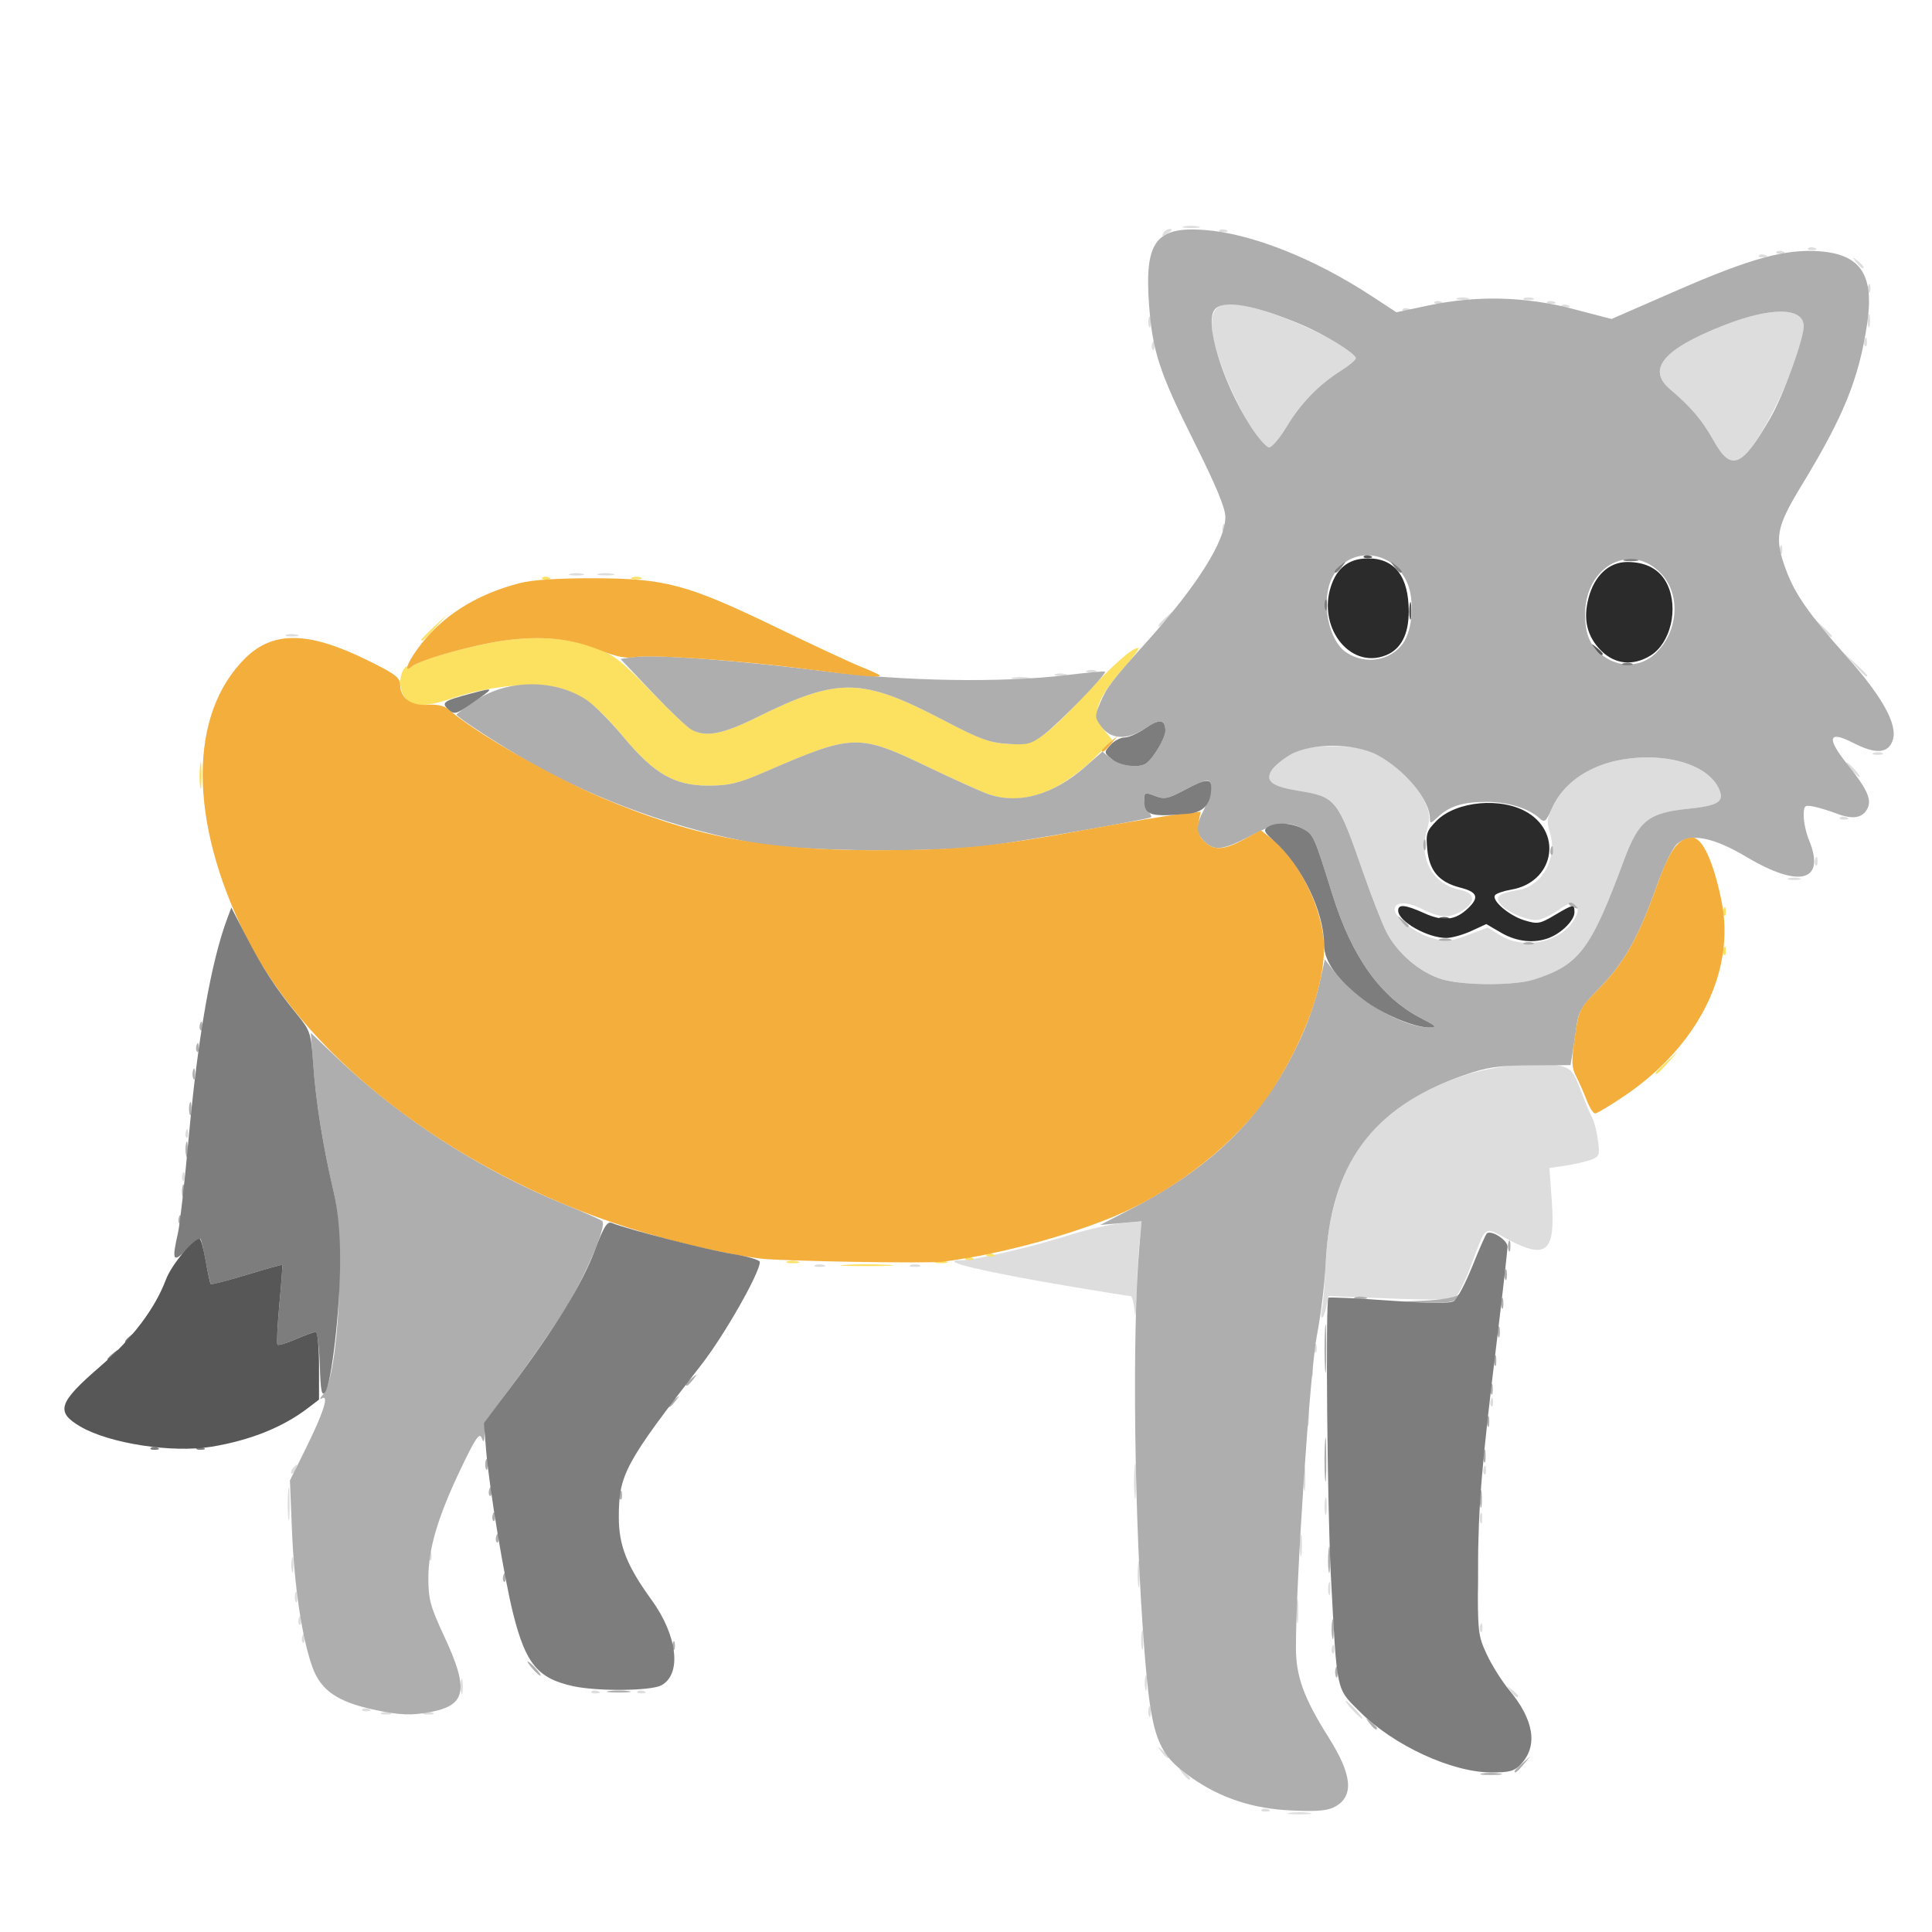 <?xml version="1.0" encoding="UTF-8" standalone="no"?>
<!-- Created with Inkscape (http://www.inkscape.org/) -->

<svg
   width="120"
   height="120"
   viewBox="0 0 120 120"
   version="1.1"
   id="svg1"
   xml:space="preserve"
   xmlns="http://www.w3.org/2000/svg"
   xmlns:svg="http://www.w3.org/2000/svg"><defs
     id="defs1" /><g
     id="layer1"><path
       style="fill:#dddddd"
       d="m 81.311,112.599 c -0.331,-0.051 -0.873,-0.051 -1.205,0 -0.331,0.051 -0.06,0.093 0.602,0.093 0.663,0 0.934,-0.042 0.602,-0.093 z m -2.533,-0.215 c -0.158,-0.064 -0.347,-0.056 -0.42,0.018 -0.073,0.074 0.057,0.126 0.287,0.117 0.255,-0.011 0.307,-0.063 0.132,-0.134 z m -4.86,-1.934 c 0,-0.046 -0.172,-0.221 -0.383,-0.389 -0.347,-0.277 -0.355,-0.269 -0.083,0.084 0.286,0.371 0.466,0.488 0.466,0.305 z m -1.314,-1.335 c 0,-0.046 -0.172,-0.221 -0.383,-0.389 -0.347,-0.277 -0.355,-0.269 -0.083,0.084 0.286,0.371 0.466,0.488 0.466,0.305 z m 11.609,-2.919 c -0.283,-0.306 -0.564,-0.556 -0.624,-0.556 -0.06,0 0.122,0.25 0.405,0.556 0.283,0.306 0.564,0.556 0.624,0.556 0.06,0 -0.122,-0.25 -0.405,-0.556 z m -12.739,0.111 c 0,-0.306 -0.05,-0.431 -0.11,-0.278 -0.061,0.153 -0.061,0.403 0,0.556 0.061,0.153 0.11,0.028 0.11,-0.278 z m -44.595,0.075 c -0.151,-0.062 -0.397,-0.062 -0.548,0 -0.151,0.062 -0.027,0.112 0.274,0.112 0.301,0 0.424,-0.051 0.274,-0.112 z m -2.628,0 c -0.151,-0.062 -0.397,-0.062 -0.548,0 -0.151,0.062 -0.027,0.112 0.274,0.112 0.301,0 0.424,-0.051 0.274,-0.112 z m -1.328,-0.227 c -0.158,-0.064 -0.347,-0.056 -0.42,0.018 -0.073,0.074 0.057,0.126 0.287,0.117 0.255,-0.011 0.307,-0.063 0.132,-0.134 z m 71.367,-0.822 c 0,-0.046 -0.172,-0.221 -0.383,-0.389 -0.347,-0.277 -0.355,-0.269 -0.083,0.084 0.286,0.371 0.466,0.488 0.466,0.305 z m -65.544,-0.583 c 0,-0.428 -0.045,-0.603 -0.1,-0.389 -0.055,0.214 -0.055,0.564 0,0.779 0.055,0.214 0.1,0.039 0.1,-0.389 z m 42.494,-0.222 c 0,-0.428 -0.045,-0.603 -0.1,-0.389 -0.055,0.214 -0.055,0.564 0,0.779 0.055,0.214 0.1,0.039 0.1,-0.389 z m -31.231,0.515 c -0.158,-0.064 -0.347,-0.056 -0.42,0.018 -0.073,0.074 0.057,0.126 0.287,0.117 0.255,-0.011 0.307,-0.063 0.132,-0.134 z m -2.848,0 c -0.158,-0.064 -0.347,-0.056 -0.42,0.018 -0.073,0.074 0.057,0.126 0.287,0.117 0.255,-0.011 0.307,-0.063 0.132,-0.134 z m 45.721,-2.647 c -0.011,-0.259 -0.062,-0.312 -0.132,-0.134 -0.063,0.161 -0.055,0.352 0.017,0.426 0.073,0.074 0.125,-0.058 0.115,-0.292 z M 71.011,101.859 c 0,-0.551 -0.043,-0.776 -0.095,-0.5 -0.052,0.275 -0.052,0.726 0,1.001 0.052,0.275 0.095,0.05 0.095,-0.5 z m -52.09,-0.13 c -0.011,-0.259 -0.062,-0.312 -0.132,-0.134 -0.063,0.161 -0.056,0.352 0.017,0.426 0.073,0.074 0.125,-0.058 0.115,-0.292 z m 73.16,-0.667 c -0.011,-0.259 -0.062,-0.312 -0.132,-0.134 -0.063,0.161 -0.055,0.352 0.017,0.426 0.073,0.074 0.125,-0.058 0.115,-0.292 z m -11.439,-0.982 c 0,-0.673 -0.041,-0.948 -0.091,-0.612 -0.05,0.336 -0.05,0.887 0,1.223 0.05,0.336 0.091,0.061 0.091,-0.612 z m -61.94,0.538 c -0.011,-0.259 -0.062,-0.312 -0.132,-0.134 -0.063,0.161 -0.056,0.352 0.017,0.426 0.073,0.074 0.125,-0.058 0.115,-0.292 z m -0.236,-1.427 c 0,-0.306 -0.05,-0.431 -0.11,-0.278 -0.061,0.153 -0.061,0.403 0,0.556 0.061,0.153 0.11,0.028 0.11,-0.278 z M 82.637,98.633 c -0.004,-0.367 -0.054,-0.49 -0.109,-0.274 -0.056,0.216 -0.052,0.517 0.008,0.667 0.06,0.151 0.105,-0.026 0.101,-0.393 z m -11.853,-0.89 c -0.001,-0.734 -0.042,-1.008 -0.091,-0.608 -0.049,0.4 -0.048,1 0.002,1.335 0.05,0.334 0.09,0.007 0.089,-0.727 z M 18.231,97.187 c 0,-0.428 -0.045,-0.603 -0.1,-0.389 -0.055,0.214 -0.055,0.564 0,0.779 0.055,0.214 0.1,0.039 0.1,-0.389 z m 62.634,-1.223 c -0.002,-0.612 -0.044,-0.836 -0.095,-0.497 -0.05,0.338 -0.049,0.839 0.003,1.112 0.052,0.274 0.093,-0.003 0.092,-0.615 z m -54.058,0.649 c -0.011,-0.259 -0.062,-0.312 -0.132,-0.134 -0.063,0.161 -0.056,0.352 0.017,0.426 0.073,0.074 0.125,-0.057 0.115,-0.292 z m -8.818,-3.207 c 0,-0.918 -0.039,-1.293 -0.086,-0.834 -0.047,0.459 -0.047,1.209 0,1.668 0.047,0.459 0.086,0.083 0.086,-0.834 z m 74.075,0.89 c 0,-0.306 -0.05,-0.431 -0.11,-0.278 -0.061,0.153 -0.061,0.403 0,0.556 0.061,0.153 0.11,0.028 0.11,-0.278 z m -9.658,-0.779 c -0.002,-0.489 -0.047,-0.663 -0.1,-0.387 -0.052,0.277 -0.05,0.677 0.004,0.89 0.055,0.213 0.098,-0.014 0.095,-0.503 z M 70.557,91.96 c -7.96e-4,-0.979 -0.039,-1.351 -0.086,-0.828 -0.046,0.523 -0.046,1.324 0.001,1.779 0.047,0.456 0.085,0.027 0.084,-0.951 z m 10.523,-0.111 c 0,-0.673 -0.041,-0.948 -0.091,-0.612 -0.05,0.336 -0.05,0.887 0,1.223 0.05,0.336 0.091,0.061 0.091,-0.612 z m 11.219,-0.575 c -0.011,-0.259 -0.062,-0.312 -0.132,-0.134 -0.063,0.161 -0.055,0.352 0.017,0.426 0.073,0.074 0.125,-0.057 0.115,-0.292 z m -73.923,-0.027 c 0.119,-0.317 0.094,-0.343 -0.123,-0.125 -0.15,0.151 -0.217,0.33 -0.15,0.399 0.067,0.068 0.19,-0.055 0.272,-0.274 z m 62.923,-3.402 c 0,-0.673 -0.041,-0.948 -0.091,-0.612 -0.05,0.336 -0.05,0.887 0,1.223 0.05,0.336 0.091,0.061 0.091,-0.612 z m 11.439,-0.797 c -0.011,-0.259 -0.062,-0.312 -0.132,-0.134 -0.063,0.161 -0.055,0.352 0.017,0.426 0.073,0.074 0.125,-0.057 0.115,-0.292 z M 81.55,85.176 c 0,-0.306 -0.05,-0.431 -0.11,-0.278 -0.061,0.153 -0.061,0.403 0,0.556 0.061,0.153 0.11,0.028 0.11,-0.278 z M 81.786,83.712 c -0.011,-0.259 -0.062,-0.312 -0.132,-0.134 -0.063,0.161 -0.055,0.352 0.017,0.426 0.073,0.074 0.125,-0.057 0.115,-0.292 z M 70.594,80.482 c 0.021,-1.053 0.101,-2.523 0.178,-3.268 l 0.139,-1.354 -1.289,0.121 c -0.709,0.067 -2.226,0.419 -3.37,0.783 -2.227,0.709 -5.685,1.507 -6.553,1.513 -1.617,0.011 1.435,0.733 7.093,1.68 1.803,0.302 3.35,0.548 3.437,0.548 0.088,0 0.197,0.425 0.243,0.945 0.046,0.52 0.101,0.084 0.122,-0.968 z m 11.79,0.691 0.131,-0.667 3.797,0.145 c 2.859,0.11 3.877,0.078 4.121,-0.128 0.178,-0.15 0.591,-0.992 0.916,-1.87 0.97,-2.616 0.795,-2.482 2.236,-1.711 2.47,1.322 3.031,0.853 2.8,-2.343 l -0.148,-2.049 1.032,-0.157 c 0.567,-0.086 1.276,-0.251 1.574,-0.366 0.496,-0.192 0.531,-0.293 0.408,-1.2 -0.074,-0.545 -0.231,-1.168 -0.351,-1.385 -0.12,-0.217 -0.442,-0.989 -0.717,-1.716 -0.441,-1.167 -0.589,-1.346 -1.266,-1.527 -1.21,-0.323 -4.156,-0.019 -6.059,0.625 -5.616,1.901 -8.246,5.528 -8.523,11.755 -0.053,1.205 -0.157,2.431 -0.229,2.725 -0.073,0.294 -0.069,0.534 0.007,0.534 0.076,0 0.198,-0.3 0.27,-0.667 z M 57.107,78.578 c -0.151,-0.062 -0.397,-0.062 -0.548,0 -0.151,0.062 -0.027,0.112 0.274,0.112 0.301,0 0.424,-0.05 0.274,-0.112 z m -5.914,0 c -0.151,-0.062 -0.397,-0.062 -0.548,0 -0.151,0.062 -0.027,0.112 0.274,0.112 0.301,0 0.424,-0.05 0.274,-0.112 z M 11.474,73.035 c -0.011,-0.259 -0.062,-0.312 -0.132,-0.134 -0.063,0.161 -0.056,0.352 0.017,0.426 0.073,0.074 0.125,-0.057 0.115,-0.292 z m 0.219,-2.669 c -0.011,-0.259 -0.062,-0.312 -0.132,-0.134 -0.063,0.161 -0.056,0.352 0.017,0.426 0.073,0.074 0.125,-0.057 0.115,-0.292 z m 83.582,-9.524 c 2.824,-0.907 3.524,-1.835 5.595,-7.42 0.907,-2.447 1.514,-2.933 3.971,-3.185 1.789,-0.183 2.218,-0.415 1.991,-1.075 -0.441,-1.281 -2.251,-2.124 -4.542,-2.115 -2.761,0.011 -4.866,1.106 -5.835,3.034 -0.371,0.739 -0.4,0.986 -0.189,1.634 0.505,1.555 -0.47,3.324 -1.966,3.567 -1.219,0.198 -1.479,0.408 -1.091,0.883 0.381,0.467 1.544,0.983 2.212,0.983 0.268,0 0.867,-0.266 1.33,-0.592 0.654,-0.46 0.9,-0.533 1.104,-0.326 0.204,0.207 0.189,0.399 -0.065,0.859 -0.789,1.428 -3.132,1.935 -4.621,1.001 l -0.762,-0.478 -1.245,0.466 c -1.114,0.417 -1.35,0.436 -2.245,0.181 -0.993,-0.282 -2.293,-1.282 -2.293,-1.763 0,-0.496 0.721,-0.517 1.672,-0.048 1.094,0.54 1.648,0.592 2.34,0.222 1.038,-0.555 1.067,-1.202 0.063,-1.394 -1.682,-0.32 -2.595,-1.935 -2.08,-3.678 0.207,-0.702 0.199,-1.024 -0.04,-1.61 -0.445,-1.09 -1.674,-2.363 -2.926,-3.029 -0.928,-0.494 -1.395,-0.591 -2.861,-0.594 -1.438,-0.004 -1.912,0.088 -2.641,0.513 -0.489,0.284 -1.015,0.723 -1.169,0.974 -0.409,0.666 0.029,0.999 1.662,1.264 2.335,0.378 2.44,0.51 4.01,5.031 0.51,1.468 1.158,3.133 1.44,3.701 0.665,1.337 2.092,2.564 3.463,2.977 1.32,0.398 4.504,0.408 5.72,0.017 z m 16.479,-6.294 c -0.213,-0.056 -0.509,-0.053 -0.657,0.008 -0.148,0.061 0.026,0.107 0.388,0.103 0.361,-0.004 0.483,-0.054 0.27,-0.111 z m 1.137,-1.088 c -0.011,-0.259 -0.062,-0.312 -0.132,-0.134 -0.063,0.161 -0.056,0.352 0.017,0.426 0.073,0.074 0.125,-0.057 0.115,-0.292 z m 1.811,-2.691 c -0.158,-0.064 -0.347,-0.056 -0.42,0.018 -0.073,0.074 0.057,0.126 0.287,0.117 0.255,-0.011 0.307,-0.063 0.132,-0.134 z m 0.507,-2.962 c -0.218,-0.245 -0.446,-0.445 -0.506,-0.445 -0.06,0 0.069,0.2 0.287,0.445 0.218,0.245 0.446,0.445 0.506,0.445 0.06,0 -0.069,-0.2 -0.287,-0.445 z m 1.698,-1.037 c -0.151,-0.062 -0.397,-0.062 -0.548,0 -0.151,0.062 -0.027,0.112 0.274,0.112 0.301,0 0.424,-0.05 0.274,-0.112 z M 63.897,42.089 c -0.271,-0.053 -0.715,-0.053 -0.986,0 -0.271,0.053 -0.049,0.096 0.493,0.096 0.542,0 0.764,-0.043 0.493,-0.096 z m 52.077,-0.135 c 0,-0.038 -0.32,-0.364 -0.712,-0.723 l -0.712,-0.653 0.643,0.723 c 0.6,0.674 0.78,0.825 0.78,0.653 z m -49.781,-0.085 c -0.213,-0.056 -0.509,-0.053 -0.657,0.008 -0.148,0.061 0.026,0.107 0.387,0.103 0.361,-0.004 0.483,-0.054 0.27,-0.111 z m 1.866,-0.216 c -0.151,-0.062 -0.397,-0.062 -0.548,0 -0.151,0.062 -0.027,0.112 0.274,0.112 0.301,0 0.424,-0.05 0.274,-0.112 z m 45.725,-2.147 c 0,-0.038 -0.32,-0.364 -0.712,-0.723 l -0.712,-0.653 0.643,0.723 c 0.6,0.674 0.78,0.825 0.78,0.653 z m -95.342,-0.085 c -0.213,-0.056 -0.509,-0.053 -0.657,0.008 -0.148,0.061 0.026,0.107 0.387,0.103 0.361,-0.004 0.483,-0.054 0.27,-0.111 z m 54.179,-1.125 0.531,-0.612 -0.602,0.539 c -0.563,0.504 -0.703,0.684 -0.531,0.684 0.039,0 0.31,-0.275 0.602,-0.612 z M 38.048,35.638 c -0.272,-0.053 -0.667,-0.051 -0.876,0.004 -0.209,0.056 0.013,0.099 0.495,0.097 0.482,-0.003 0.653,-0.048 0.381,-0.101 z m -1.859,0.004 c -0.211,-0.056 -0.556,-0.056 -0.767,0 -0.211,0.056 -0.038,0.102 0.383,0.102 0.422,0 0.594,-0.046 0.383,-0.102 z m 74.512,-1.533 c -0.011,-0.259 -0.062,-0.312 -0.132,-0.134 -0.063,0.161 -0.056,0.352 0.017,0.426 0.073,0.074 0.125,-0.057 0.115,-0.292 z M 76.091,32.774 c -0.011,-0.259 -0.062,-0.312 -0.132,-0.134 -0.063,0.161 -0.055,0.352 0.017,0.426 0.073,0.074 0.125,-0.057 0.115,-0.292 z m 32.514,-4.767 c 1.401,-1.691 3.426,-6.262 3.426,-7.732 0,-1.202 -2.009,-1.226 -4.981,-0.06 -3.737,1.466 -4.786,2.72 -3.315,3.965 1.287,1.089 1.993,1.92 2.687,3.163 0.833,1.491 1.364,1.652 2.183,0.664 z M 79.911,26.509 c 0.87,-1.449 2.008,-2.624 3.371,-3.48 0.512,-0.322 0.931,-0.673 0.931,-0.781 0,-0.524 -3.392,-2.249 -5.899,-3 -2.481,-0.744 -3.225,-0.395 -3.014,1.413 0.244,2.091 2.735,7.128 3.526,7.128 0.175,0 0.663,-0.576 1.085,-1.279 z m -8.201,-5.079 c -0.011,-0.259 -0.062,-0.312 -0.132,-0.134 -0.063,0.161 -0.055,0.352 0.017,0.426 0.073,0.074 0.125,-0.057 0.115,-0.292 z M 115.957,21.207 c -0.011,-0.259 -0.062,-0.312 -0.132,-0.134 -0.063,0.161 -0.056,0.352 0.017,0.426 0.073,0.074 0.125,-0.057 0.115,-0.292 z m 0.194,-1.316 c -0.004,-0.367 -0.054,-0.49 -0.109,-0.274 -0.056,0.216 -0.052,0.517 0.008,0.667 0.06,0.151 0.105,-0.026 0.101,-0.393 z m -44.676,0.111 c 0,-0.306 -0.05,-0.431 -0.11,-0.278 -0.061,0.153 -0.061,0.403 0,0.556 0.061,0.153 0.11,0.028 0.11,-0.278 z m 16.066,-0.819 c -0.158,-0.064 -0.347,-0.056 -0.42,0.018 -0.073,0.074 0.057,0.126 0.287,0.117 0.255,-0.011 0.307,-0.063 0.132,-0.134 z m 9.857,-0.222 c -0.158,-0.064 -0.347,-0.056 -0.42,0.018 -0.073,0.074 0.057,0.126 0.287,0.117 0.255,-0.011 0.307,-0.063 0.132,-0.134 z m -0.876,-0.222 c -0.158,-0.064 -0.347,-0.056 -0.42,0.018 -0.073,0.074 0.057,0.126 0.287,0.117 0.255,-0.011 0.307,-0.063 0.132,-0.134 z m -7.009,0 c -0.158,-0.064 -0.347,-0.056 -0.42,0.018 -0.073,0.074 0.057,0.126 0.287,0.117 0.255,-0.011 0.307,-0.063 0.132,-0.134 z M 95.22,18.52 c -0.151,-0.062 -0.397,-0.062 -0.548,0 -0.151,0.062 -0.027,0.112 0.274,0.112 0.301,0 0.424,-0.05 0.274,-0.112 z m -4.056,-0.007 c -0.213,-0.056 -0.509,-0.053 -0.657,0.008 -0.148,0.061 0.026,0.107 0.387,0.103 0.361,-0.004 0.483,-0.054 0.27,-0.111 z m 25.012,-0.643 c -0.011,-0.259 -0.062,-0.312 -0.132,-0.134 -0.063,0.161 -0.056,0.352 0.017,0.426 0.073,0.074 0.125,-0.057 0.115,-0.292 z m -0.421,-1.289 c 0,-0.046 -0.172,-0.221 -0.383,-0.389 -0.347,-0.277 -0.355,-0.269 -0.083,0.084 0.286,0.371 0.466,0.488 0.466,0.305 z m -6.092,-0.735 c -0.158,-0.064 -0.347,-0.056 -0.42,0.018 -0.073,0.074 0.057,0.126 0.287,0.117 0.255,-0.011 0.307,-0.063 0.132,-0.134 z m 1.095,-0.222 c -0.158,-0.064 -0.347,-0.056 -0.42,0.018 -0.073,0.074 0.057,0.126 0.287,0.117 0.255,-0.011 0.307,-0.063 0.132,-0.134 z m 1.971,-0.222 c -0.158,-0.064 -0.347,-0.056 -0.42,0.018 -0.073,0.074 0.057,0.126 0.287,0.117 0.255,-0.011 0.307,-0.063 0.132,-0.134 z M 72.604,14.441 c 0.197,-0.13 0.224,-0.217 0.068,-0.219 -0.143,-0.002 -0.322,0.097 -0.396,0.219 -0.168,0.276 -0.092,0.276 0.329,0 z m 3.546,-0.152 c -0.158,-0.064 -0.347,-0.056 -0.42,0.018 -0.073,0.074 0.057,0.126 0.287,0.117 0.255,-0.011 0.307,-0.063 0.132,-0.134 z M 74.408,14.062 c -0.272,-0.053 -0.667,-0.051 -0.876,0.004 -0.209,0.056 0.014,0.099 0.495,0.097 0.482,-0.003 0.653,-0.048 0.381,-0.101 z"
       id="path13" /><path
       style="fill:#fce060"
       d="m 55.127,78.56 c -0.758,-0.044 -1.941,-0.043 -2.629,7.99e-4 -0.688,0.044 -0.068,0.08 1.378,0.079 1.446,-4.39e-4 2.009,-0.036 1.251,-0.08 z m 3.619,-0.212 c -0.213,-0.056 -0.509,-0.053 -0.657,0.008 -0.148,0.061 0.026,0.107 0.387,0.103 0.361,-0.004 0.483,-0.054 0.27,-0.111 z m -9.2,0 c -0.213,-0.056 -0.509,-0.053 -0.657,0.008 -0.148,0.061 0.026,0.107 0.387,0.103 0.361,-0.004 0.483,-0.054 0.27,-0.111 z m 10.833,-0.22 c -0.158,-0.064 -0.347,-0.056 -0.42,0.018 -0.073,0.074 0.057,0.126 0.287,0.117 0.255,-0.011 0.307,-0.063 0.132,-0.134 z m 1.314,-0.222 c -0.158,-0.064 -0.347,-0.056 -0.42,0.018 -0.073,0.074 0.057,0.126 0.287,0.117 0.255,-0.011 0.307,-0.063 0.132,-0.134 z m 41.919,-11.915 0.643,-0.723 -0.712,0.653 c -0.392,0.359 -0.712,0.685 -0.712,0.723 0,0.172 0.181,0.021 0.78,-0.653 z m 3.583,-6.97 c -0.011,-0.259 -0.062,-0.312 -0.132,-0.134 -0.063,0.161 -0.056,0.352 0.017,0.426 0.073,0.074 0.125,-0.057 0.115,-0.292 z m 0,-2.447 c -0.011,-0.259 -0.062,-0.312 -0.132,-0.134 -0.063,0.161 -0.056,0.352 0.017,0.426 0.073,0.074 0.125,-0.057 0.115,-0.292 z m -41.69,-7.648 c 0.712,-0.363 1.81,-1.176 2.44,-1.808 l 1.145,-1.149 -0.55,-0.664 c -0.772,-0.931 -0.438,-1.91 1.33,-3.908 0.562,-0.635 0.933,-1.154 0.825,-1.154 -0.387,0 -1.551,1.033 -3.44,3.052 -2.524,2.699 -3.066,3.032 -4.73,2.91 -1.047,-0.077 -1.781,-0.351 -3.876,-1.449 -5.136,-2.692 -6.561,-2.715 -11.68,-0.185 -2.086,1.031 -3.119,1.226 -4.006,0.757 -0.263,-0.139 -1.415,-1.228 -2.559,-2.42 -1.713,-1.783 -2.299,-2.248 -3.31,-2.624 -1.731,-0.644 -3.546,-0.801 -5.773,-0.5 -1.916,0.259 -5.239,1.195 -5.756,1.622 -0.151,0.124 -0.275,0.138 -0.277,0.032 -0.002,-0.107 -0.099,-0.044 -0.216,0.14 -0.342,0.537 -0.251,1.458 0.182,1.856 0.531,0.488 1.304,0.464 2.919,-0.088 1.991,-0.681 4.754,-0.991 6.203,-0.695 1.605,0.327 2.647,1.076 4.349,3.124 1.914,2.303 3.188,3.031 5.295,3.024 1.282,-0.004 1.856,-0.145 3.505,-0.858 5.494,-2.377 5.773,-2.384 10.167,-0.279 1.636,0.784 3.31,1.537 3.72,1.674 1.322,0.442 2.69,0.305 4.094,-0.41 z M 12.519,48.14 c -10e-4,-0.734 -0.042,-1.008 -0.091,-0.608 -0.049,0.4 -0.048,1 0.002,1.335 0.05,0.334 0.09,0.007 0.089,-0.727 z m 14.536,-9.175 0.755,-0.834 -0.821,0.767 c -0.452,0.422 -0.821,0.797 -0.821,0.834 0,0.17 0.185,0.01 0.888,-0.767 z m 12.747,-3.095 c -0.151,-0.062 -0.397,-0.062 -0.548,0 -0.151,0.062 -0.027,0.112 0.274,0.112 0.301,0 0.424,-0.05 0.274,-0.112 z m -5.709,-0.005 c -0.158,-0.064 -0.347,-0.056 -0.42,0.018 -0.073,0.074 0.057,0.126 0.287,0.117 0.255,-0.011 0.307,-0.063 0.132,-0.134 z"
       id="path12" /><path
       style="fill:#aeaeae"
       d="m 82.951,112.202 c 1.16,-0.668 1.03,-1.973 -0.426,-4.284 -1.553,-2.465 -2.035,-3.797 -2.033,-5.615 0.005,-4.22 0.873,-17.113 1.302,-19.352 0.246,-1.285 0.491,-3.286 0.544,-4.449 0.279,-6.158 2.891,-9.733 8.556,-11.707 1.486,-0.518 2.125,-0.613 4.202,-0.625 l 2.45,-0.014 0.113,-0.667 c 0.062,-0.367 0.18,-1.152 0.261,-1.745 0.127,-0.925 0.325,-1.257 1.389,-2.336 1.541,-1.563 2.434,-3.132 3.53,-6.205 0.518,-1.451 1.05,-2.555 1.352,-2.806 0.815,-0.675 2.226,-0.399 4.313,0.844 3.28,1.953 4.912,1.503 3.856,-1.064 -0.181,-0.439 -0.329,-1.113 -0.329,-1.498 0,-0.643 0.049,-0.69 0.602,-0.584 0.331,0.064 0.986,0.262 1.455,0.441 0.98,0.374 1.589,0.279 1.893,-0.297 0.295,-0.56 0.006,-1.214 -1.207,-2.726 -1.351,-1.684 -1.23,-2.175 0.337,-1.369 1.4,0.721 2.179,0.663 2.455,-0.183 0.311,-0.953 -0.646,-2.682 -2.865,-5.179 -2.354,-2.649 -3.211,-3.874 -3.769,-5.386 -0.739,-2.002 -0.62,-2.639 0.991,-5.284 2.6,-4.272 3.536,-6.585 4.048,-10 0.451,-3.01 -0.378,-4.295 -2.901,-4.5 -2.129,-0.174 -4.318,0.423 -8.919,2.431 l -4.057,1.77 -2.409,-0.629 c -2.975,-0.777 -5.978,-0.846 -8.981,-0.207 l -1.972,0.419 -1.533,-1.004 c -3.599,-2.358 -7.505,-3.9 -10.415,-4.111 -2.981,-0.217 -3.692,0.732 -3.42,4.565 0.209,2.947 0.637,4.263 2.776,8.537 1.396,2.789 1.969,4.167 1.969,4.734 0,1.485 -1.753,4.267 -4.885,7.751 -2.203,2.451 -2.504,2.848 -2.914,3.844 -0.318,0.773 -0.313,0.864 0.082,1.403 0.601,0.821 1.615,0.873 2.707,0.139 0.926,-0.622 1.286,-0.584 1.286,0.138 0,0.444 -0.741,1.697 -1.194,2.02 -0.443,0.315 -1.6,0.166 -2.155,-0.278 l -0.561,-0.448 -1.056,0.928 c -1.996,1.754 -4.103,2.358 -6.009,1.72 -0.41,-0.137 -2.084,-0.89 -3.72,-1.674 -4.394,-2.105 -4.673,-2.097 -10.167,0.279 -1.649,0.713 -2.222,0.854 -3.505,0.858 -2.107,0.007 -3.381,-0.721 -5.295,-3.024 -0.786,-0.946 -1.813,-1.978 -2.282,-2.293 -1.96,-1.317 -4.922,-1.304 -6.904,0.032 -0.65,0.438 -1.181,0.828 -1.181,0.868 0,0.154 2.623,1.864 4.542,2.961 4.149,2.371 9.394,4.241 14.186,5.057 2.893,0.493 11.024,0.561 14.347,0.121 2.252,-0.298 9.906,-1.634 10.061,-1.756 0.052,-0.041 -0.022,-0.193 -0.164,-0.338 -0.143,-0.145 -0.259,-0.485 -0.259,-0.755 0,-0.456 0.049,-0.474 0.666,-0.237 0.583,0.223 0.81,0.179 1.811,-0.353 0.629,-0.335 1.266,-0.608 1.415,-0.608 0.402,0 0.328,0.794 -0.168,1.779 -0.55,1.094 -0.55,1.444 0,2.002 0.615,0.624 1.178,0.559 2.877,-0.334 1.62,-0.851 2.3,-0.947 3.236,-0.455 0.674,0.354 0.701,0.414 1.862,4.129 1.21,3.872 2.996,6.357 5.496,7.649 0.956,0.494 1.02,0.567 0.501,0.572 -1.572,0.015 -4.494,-1.686 -5.831,-3.395 l -0.646,-0.826 -0.347,1.56 c -0.191,0.858 -0.684,2.3 -1.096,3.205 -2.208,4.852 -5.352,8.03 -10.652,10.766 l -1.862,0.961 1.287,-0.114 1.287,-0.114 -0.131,1.488 c -0.471,5.332 -0.325,17.2 0.308,25.178 0.431,5.432 0.791,6.4 2.939,7.902 1.822,1.274 3.824,1.925 6.249,2.03 1.604,0.07 2.218,0.011 2.68,-0.255 z m 6.604,-51.378 c -1.371,-0.414 -2.798,-1.64 -3.463,-2.977 -0.282,-0.567 -0.93,-2.233 -1.44,-3.701 -1.57,-4.521 -1.675,-4.653 -4.01,-5.031 -1.634,-0.265 -2.072,-0.598 -1.662,-1.264 0.154,-0.251 0.68,-0.689 1.169,-0.974 1.273,-0.741 3.965,-0.736 5.379,0.011 1.717,0.907 3.286,2.793 3.286,3.95 0,0.334 0.061,0.323 0.493,-0.088 0.717,-0.683 1.556,-0.943 3.033,-0.943 1.313,0 2.612,0.401 3.277,1.012 0.321,0.295 0.397,0.238 0.757,-0.572 0.886,-1.995 3.095,-3.19 5.917,-3.202 2.291,-0.009 4.1,0.833 4.542,2.115 0.227,0.66 -0.202,0.892 -1.991,1.075 -2.457,0.252 -3.064,0.738 -3.971,3.185 -2.071,5.585 -2.77,6.513 -5.595,7.42 -1.215,0.39 -4.399,0.381 -5.72,-0.017 z M 95.22,58.559 c -0.151,-0.062 -0.397,-0.062 -0.548,0 -0.151,0.062 -0.027,0.112 0.274,0.112 0.301,0 0.424,-0.05 0.274,-0.112 z m -5.152,-0.229 c -0.213,-0.056 -0.509,-0.053 -0.657,0.008 -0.148,0.061 0.026,0.107 0.387,0.103 0.361,-0.004 0.483,-0.054 0.27,-0.111 z m -2.57,-0.82 c 0,-0.046 -0.172,-0.221 -0.383,-0.389 -0.347,-0.277 -0.355,-0.269 -0.083,0.084 0.286,0.371 0.466,0.488 0.466,0.305 z m 10.353,-1.278 c -0.149,-0.152 -0.325,-0.22 -0.393,-0.152 -0.067,0.068 0.054,0.193 0.27,0.276 0.312,0.121 0.337,0.095 0.123,-0.125 z m -1.39,-3.439 c -0.011,-0.259 -0.062,-0.312 -0.132,-0.134 -0.063,0.161 -0.055,0.352 0.017,0.426 0.073,0.074 0.125,-0.057 0.115,-0.292 z M 88.559,52.478 c 0,-0.306 -0.05,-0.431 -0.11,-0.278 -0.061,0.153 -0.061,0.403 0,0.556 0.061,0.153 0.11,0.028 0.11,-0.278 z M 99.546,40.72 c -0.775,-0.578 -1.088,-1.312 -1.092,-2.559 -0.009,-3.024 2.894,-4.541 4.761,-2.488 1.204,1.324 1.011,3.608 -0.417,4.938 -0.898,0.836 -2.217,0.88 -3.252,0.109 z M 83.63,40.529 c -1.141,-0.75 -1.609,-3.251 -0.875,-4.675 0.999,-1.938 3.661,-1.778 4.622,0.279 0.502,1.074 0.38,2.985 -0.246,3.842 -0.789,1.081 -2.328,1.325 -3.501,0.554 z M 106.422,27.343 c -0.694,-1.243 -1.4,-2.074 -2.687,-3.163 -1.471,-1.245 -0.422,-2.499 3.315,-3.965 2.973,-1.166 4.981,-1.142 4.981,0.06 0,0.81 -1.267,4.293 -2.064,5.674 -1.801,3.121 -2.44,3.372 -3.545,1.394 z m -28.767,-0.896 c -1.738,-2.73 -2.864,-6.414 -2.207,-7.219 0.52,-0.637 2.439,-0.305 5.37,0.929 1.499,0.631 3.395,1.799 3.395,2.091 0,0.108 -0.419,0.46 -0.931,0.781 -1.363,0.856 -2.501,2.031 -3.371,3.48 -0.422,0.703 -0.911,1.279 -1.085,1.279 -0.175,0 -0.702,-0.604 -1.171,-1.341 z m 15.481,83.705 c -0.333,-0.051 -0.826,-0.05 -1.095,0.003 -0.269,0.053 0.003,0.095 0.605,0.093 0.602,-0.002 0.823,-0.045 0.49,-0.096 z m 1.502,-0.563 0.417,-0.5 -0.493,0.424 c -0.271,0.233 -0.493,0.458 -0.493,0.5 0,0.178 0.176,0.047 0.568,-0.424 z M 85.527,107.335 c 0,-0.046 -0.172,-0.221 -0.383,-0.389 -0.347,-0.277 -0.355,-0.269 -0.083,0.084 0.286,0.371 0.466,0.488 0.466,0.305 z m -58.703,-1.013 c 2.14,-0.435 2.298,-1.398 0.767,-4.687 -0.857,-1.842 -0.984,-2.303 -0.985,-3.591 -10e-4,-1.851 0.583,-3.823 2.031,-6.849 0.882,-1.844 1.144,-2.233 1.276,-1.891 0.131,0.341 0.169,0.283 0.181,-0.276 0.011,-0.526 0.464,-1.306 1.776,-3.06 0.969,-1.294 2.351,-3.279 3.071,-4.41 1.346,-2.113 2.782,-5.445 2.465,-5.718 -0.098,-0.085 -1.115,-0.534 -2.259,-0.998 -5.273,-2.139 -10.238,-5.338 -14.28,-9.199 l -1.56,-1.49 0.148,2.002 c 0.168,2.276 0.634,5.177 1.249,7.783 0.749,3.17 0.335,11.541 -0.626,12.657 -0.206,0.239 -0.247,0.359 -0.091,0.266 0.477,-0.284 0.097,0.91 -0.987,3.094 l -0.992,2.002 0.127,3.114 c 0.141,3.472 0.634,6.745 1.282,8.508 0.522,1.422 1.554,2.128 3.822,2.616 1.607,0.346 2.365,0.372 3.584,0.124 z m 12.212,-1.287 c -0.331,-0.051 -0.873,-0.051 -1.205,0 -0.331,0.051 -0.06,0.093 0.602,0.093 0.663,0 0.934,-0.042 0.602,-0.093 z m 44.048,-1.175 c 0,-0.306 -0.05,-0.431 -0.11,-0.278 -0.061,0.153 -0.061,0.403 0,0.556 0.061,0.153 0.11,0.028 0.11,-0.278 z m -49.797,-0.222 c -0.218,-0.245 -0.446,-0.445 -0.506,-0.445 -0.06,0 0.069,0.2 0.287,0.445 0.218,0.245 0.446,0.445 0.506,0.445 0.06,0 -0.069,-0.2 -0.287,-0.445 z m 8.635,-1.464 c -0.011,-0.259 -0.062,-0.312 -0.132,-0.134 -0.063,0.161 -0.056,0.352 0.017,0.426 0.073,0.074 0.125,-0.058 0.115,-0.292 z m 40.918,-0.982 c 0,-0.551 -0.043,-0.776 -0.095,-0.5 -0.052,0.275 -0.052,0.726 0,1.001 0.052,0.275 0.095,0.05 0.095,-0.5 z m 8.963,-3.225 c 6.68e-4,-1.101 -0.036,-1.58 -0.082,-1.063 -0.046,0.516 -0.046,1.417 -0.001,2.002 0.045,0.585 0.083,0.162 0.084,-0.939 z m -60.395,-0.019 c -0.011,-0.259 -0.062,-0.312 -0.132,-0.134 -0.063,0.161 -0.056,0.352 0.017,0.426 0.073,0.074 0.125,-0.057 0.115,-0.292 z m 51.205,-1.094 c -0.001,-0.734 -0.042,-1.008 -0.091,-0.608 -0.049,0.4 -0.048,1 0.002,1.335 0.05,0.334 0.09,0.007 0.089,-0.727 z M 30.969,95.501 c -0.011,-0.259 -0.062,-0.312 -0.132,-0.134 -0.063,0.161 -0.056,0.352 0.017,0.426 0.073,0.074 0.125,-0.057 0.115,-0.292 z m -0.219,-1.335 c -0.011,-0.259 -0.062,-0.312 -0.132,-0.134 -0.063,0.161 -0.056,0.352 0.017,0.426 0.073,0.074 0.125,-0.057 0.115,-0.292 z m 61.294,-1.094 c -0.002,-0.489 -0.047,-0.663 -0.1,-0.387 -0.052,0.277 -0.05,0.677 0.004,0.89 0.055,0.213 0.098,-0.014 0.095,-0.503 z M 38.635,92.831 c -0.011,-0.259 -0.062,-0.312 -0.132,-0.134 -0.063,0.161 -0.056,0.352 0.017,0.426 0.073,0.074 0.125,-0.057 0.115,-0.292 z m -8.105,-0.222 c -0.011,-0.259 -0.062,-0.312 -0.132,-0.134 -0.063,0.161 -0.056,0.352 0.017,0.426 0.073,0.074 0.125,-0.057 0.115,-0.292 z m 51.85,-1.983 c -5.7e-4,-1.223 -0.037,-1.695 -0.082,-1.049 -0.044,0.646 -0.044,1.647 10e-4,2.224 0.045,0.577 0.081,0.048 0.081,-1.175 z m -52.087,0.334 c 0,-0.306 -0.05,-0.431 -0.11,-0.278 -0.061,0.153 -0.061,0.403 0,0.556 0.061,0.153 0.11,0.028 0.11,-0.278 z M 92.275,90.403 c -0.004,-0.367 -0.054,-0.49 -0.109,-0.274 -0.056,0.216 -0.052,0.517 0.008,0.667 0.06,0.151 0.105,-0.026 0.101,-0.393 z m 0.227,-2.113 c 0,-0.306 -0.05,-0.431 -0.11,-0.278 -0.061,0.153 -0.061,0.403 0,0.556 0.061,0.153 0.11,0.028 0.11,-0.278 z M 41.966,87.011 c 0.272,-0.353 0.265,-0.361 -0.083,-0.084 -0.211,0.168 -0.383,0.343 -0.383,0.389 0,0.183 0.18,0.065 0.466,-0.305 z m 50.755,-0.723 c 0,-0.306 -0.05,-0.431 -0.11,-0.278 -0.061,0.153 -0.061,0.403 0,0.556 0.061,0.153 0.11,0.028 0.11,-0.278 z M 82.379,83.73 c -4.95e-4,-1.346 -0.037,-1.868 -0.08,-1.16 -0.044,0.708 -0.043,1.809 8.99e-4,2.447 0.044,0.638 0.08,0.059 0.079,-1.287 z m -39.318,1.946 c 0.272,-0.353 0.265,-0.361 -0.083,-0.084 -0.365,0.291 -0.481,0.473 -0.301,0.473 0.045,0 0.218,-0.175 0.383,-0.389 z M 92.94,84.509 c 0,-0.306 -0.05,-0.431 -0.11,-0.278 -0.061,0.153 -0.061,0.403 0,0.556 0.061,0.153 0.11,0.028 0.11,-0.278 z m 0.219,-1.779 c 0,-0.306 -0.05,-0.431 -0.11,-0.278 -0.061,0.153 -0.061,0.403 0,0.556 0.061,0.153 0.11,0.028 0.11,-0.278 z m 0.219,-1.779 c 0,-0.306 -0.05,-0.431 -0.11,-0.278 -0.061,0.153 -0.061,0.403 0,0.556 0.061,0.153 0.11,0.028 0.11,-0.278 z m -2.785,-0.389 c 0.264,-0.342 0.259,-0.357 -0.038,-0.121 -0.186,0.147 -1.123,0.302 -2.081,0.344 l -1.742,0.077 1.78,0.045 c 1.469,0.037 1.833,-0.023 2.081,-0.344 z m -5.782,0.013 c -0.213,-0.056 -0.509,-0.053 -0.657,0.008 -0.148,0.061 0.026,0.107 0.387,0.103 0.361,-0.004 0.483,-0.054 0.27,-0.111 z m 8.786,-1.403 c 0,-0.306 -0.05,-0.431 -0.11,-0.278 -0.061,0.153 -0.061,0.403 0,0.556 0.061,0.153 0.11,0.028 0.11,-0.278 z m 0.219,-1.779 c 0,-0.306 -0.05,-0.431 -0.11,-0.278 -0.061,0.153 -0.061,0.403 0,0.556 0.061,0.153 0.11,0.028 0.11,-0.278 z M 11.255,75.704 c -0.011,-0.259 -0.062,-0.312 -0.132,-0.134 -0.063,0.161 -0.056,0.352 0.017,0.426 0.073,0.074 0.125,-0.057 0.115,-0.292 z m 0.194,-1.761 c -0.005,-0.367 -0.054,-0.49 -0.109,-0.274 -0.056,0.216 -0.052,0.517 0.008,0.667 0.06,0.151 0.105,-0.026 0.101,-0.393 z m 0.211,-2.558 c 0,-0.428 -0.045,-0.603 -0.1,-0.389 -0.055,0.214 -0.055,0.564 0,0.779 0.055,0.214 0.1,0.039 0.1,-0.389 z m 0.227,-2.558 c -0.004,-0.367 -0.054,-0.49 -0.109,-0.274 -0.056,0.216 -0.052,0.517 0.008,0.667 0.06,0.151 0.105,-0.026 0.101,-0.393 z m 0.227,-2.113 c 0,-0.306 -0.05,-0.431 -0.11,-0.278 -0.061,0.153 -0.061,0.403 0,0.556 0.061,0.153 0.11,0.028 0.11,-0.278 z m 0.236,-1.687 c -0.011,-0.259 -0.062,-0.312 -0.132,-0.134 -0.063,0.161 -0.056,0.352 0.017,0.426 0.073,0.074 0.125,-0.057 0.115,-0.292 z m 0.219,-1.335 c -0.011,-0.259 -0.062,-0.312 -0.132,-0.134 -0.063,0.161 -0.056,0.352 0.017,0.426 0.073,0.074 0.125,-0.057 0.115,-0.292 z M 64.828,45.633 c 0.928,-0.695 3.948,-3.802 3.807,-3.916 -0.046,-0.037 -1.118,0.059 -2.383,0.214 C 62.245,42.42 56.196,42.322 51.145,41.685 45.921,41.027 40.656,40.632 39.419,40.806 l -0.876,0.123 1.971,2.078 c 1.084,1.143 2.187,2.19 2.45,2.327 0.892,0.465 1.923,0.269 4.006,-0.761 5.121,-2.531 6.543,-2.508 11.688,0.189 2.179,1.142 2.806,1.372 3.943,1.443 1.22,0.077 1.436,0.021 2.227,-0.572 z"
       id="path11" /><path
       style="fill:#f4ae3b"
       d="m 58.585,78.363 c 3.78,-0.472 8.863,-1.908 11.719,-3.309 3.671,-1.801 6.968,-4.613 8.821,-7.521 1.927,-3.025 3.106,-6.296 3.113,-8.637 0.007,-2.282 -1.488,-5.392 -3.275,-6.812 l -0.648,-0.515 -1.047,0.566 c -1.273,0.688 -1.891,0.713 -2.497,0.098 -0.348,-0.353 -0.428,-0.633 -0.328,-1.141 l 0.133,-0.673 -1.369,0.157 c -0.753,0.086 -3.193,0.492 -5.421,0.901 -6.167,1.132 -8.208,1.333 -13.471,1.332 -6.889,-0.002 -11.306,-0.858 -17.033,-3.303 -3.162,-1.35 -7.833,-4.049 -9.429,-5.448 -0.253,-0.221 -0.715,-0.324 -1.277,-0.283 -1.03,0.075 -1.722,-0.423 -1.722,-1.239 0,-0.45 -0.312,-0.684 -2.048,-1.537 -3.64,-1.787 -5.829,-1.826 -7.556,-0.134 -3.547,3.474 -3.547,10.099 -0.002,17.24 3.966,7.987 13.723,15.238 24.881,18.488 2.585,0.753 5.228,1.343 7.067,1.577 1.282,0.163 10.394,0.318 11.39,0.194 z M 100.924,68.051 c 4.572,-3.105 6.877,-7.731 6.008,-12.058 -0.489,-2.437 -1.183,-3.96 -1.803,-3.96 -0.895,0 -1.415,0.72 -2.29,3.172 -1.096,3.073 -1.989,4.642 -3.53,6.204 -1.214,1.231 -1.245,1.294 -1.495,3.027 -0.217,1.508 -0.205,1.865 0.08,2.413 0.184,0.354 0.478,1.018 0.653,1.477 0.175,0.459 0.414,0.834 0.53,0.834 0.117,0 0.947,-0.499 1.846,-1.11 z M 69.011,46.194 69.428,45.694 68.935,46.117 c -0.271,0.233 -0.493,0.458 -0.493,0.5 0,0.178 0.176,0.047 0.568,-0.424 z M 54.624,41.931 c -0.05,-0.051 -0.584,-0.29 -1.186,-0.532 -0.602,-0.242 -2.968,-1.345 -5.257,-2.451 -5.479,-2.649 -6.856,-3.019 -11.281,-3.032 -2.195,-0.006 -3.821,0.099 -4.6,0.298 -2.782,0.711 -4.947,2.107 -6.388,4.119 -0.649,0.906 -0.833,1.474 -0.347,1.074 0.518,-0.427 3.84,-1.363 5.756,-1.622 2.346,-0.317 4.15,-0.134 5.979,0.608 0.982,0.398 1.597,0.521 2.113,0.423 0.974,-0.186 6.653,0.214 10.85,0.763 3.344,0.437 4.542,0.534 4.363,0.352 z"
       id="path10" /><path
       style="fill:#7d7d7d"
       d="m 94.479,109.564 c 1.056,-1.141 0.798,-2.743 -0.739,-4.592 -0.458,-0.551 -1.087,-1.551 -1.398,-2.224 -0.545,-1.178 -0.566,-1.369 -0.544,-5.116 0.025,-4.201 0.203,-6.365 1.193,-14.51 0.353,-2.903 0.642,-5.465 0.642,-5.692 0,-0.414 -1.031,-1.065 -1.288,-0.812 -0.075,0.073 -0.481,0.994 -0.903,2.047 -0.422,1.052 -0.933,2.017 -1.136,2.145 -0.257,0.161 -1.484,0.152 -4.039,-0.031 -2.018,-0.145 -3.709,-0.223 -3.758,-0.173 -0.186,0.189 -0.068,13.118 0.158,17.361 0.386,7.238 0.306,6.864 1.78,8.338 2.11,2.11 5.738,3.785 8.196,3.785 1.136,0 1.428,-0.083 1.836,-0.524 z m -53.42,-4.878 c 1.299,-0.667 1.033,-3.076 -0.587,-5.31 -1.534,-2.116 -2.034,-3.374 -2.036,-5.128 -0.004,-2.666 0.37,-3.357 5.153,-9.517 1.424,-1.834 3.606,-5.675 3.606,-6.348 0,-0.125 -0.781,-0.352 -1.736,-0.505 -1.496,-0.239 -6.457,-1.515 -7.478,-1.924 -0.267,-0.107 -0.495,0.27 -1.034,1.706 -0.773,2.061 -2.438,4.784 -5.103,8.345 l -1.788,2.389 0.143,1.745 c 0.184,2.236 1.128,7.925 1.679,10.111 0.782,3.104 1.53,4.003 3.727,4.482 1.5,0.327 4.782,0.298 5.454,-0.047 z M 12.628,89.917 c -0.158,-0.064 -0.347,-0.056 -0.42,0.018 -0.073,0.074 0.057,0.126 0.287,0.117 0.255,-0.011 0.307,-0.063 0.132,-0.134 z m -2.848,0 c -0.158,-0.064 -0.347,-0.056 -0.42,0.018 -0.073,0.074 0.057,0.126 0.287,0.117 0.255,-0.011 0.307,-0.063 0.132,-0.134 z m 10.409,-3.439 c 0.398,-0.488 0.94,-5.201 0.938,-8.154 -0.001,-1.793 -0.132,-3.156 -0.421,-4.382 -0.635,-2.693 -1.093,-5.555 -1.25,-7.828 -0.137,-1.967 -0.175,-2.085 -1.013,-3.114 -1.321,-1.621 -2.148,-2.892 -3.157,-4.85 l -0.917,-1.778 -0.25,0.666 c -1.007,2.689 -1.829,7.368 -2.406,13.705 -0.246,2.699 -0.542,5.324 -0.658,5.833 -0.393,1.73 -0.314,1.882 0.542,1.04 0.42,-0.413 0.805,-0.708 0.856,-0.655 0.051,0.053 0.2,0.688 0.331,1.411 0.131,0.723 0.272,1.349 0.312,1.39 0.041,0.041 1.047,-0.221 2.236,-0.584 1.189,-0.363 2.18,-0.638 2.202,-0.612 0.022,0.026 -0.06,1.128 -0.181,2.448 -0.122,1.32 -0.174,2.449 -0.116,2.508 0.058,0.059 0.571,-0.095 1.141,-0.343 0.569,-0.248 1.122,-0.45 1.228,-0.45 0.106,0 0.221,0.917 0.256,2.037 0.05,1.631 0.116,1.972 0.328,1.712 z M 7.138,84.119 c 0.272,-0.353 0.265,-0.361 -0.083,-0.084 -0.211,0.168 -0.383,0.343 -0.383,0.389 0,0.183 0.18,0.065 0.466,-0.305 z m 1.095,-1.112 c 0.272,-0.353 0.265,-0.361 -0.083,-0.084 -0.365,0.291 -0.481,0.473 -0.301,0.473 0.045,0 0.218,-0.175 0.383,-0.389 z M 88.265,63.244 C 85.765,61.952 83.979,59.467 82.769,55.595 c -1.161,-3.715 -1.188,-3.775 -1.862,-4.129 -0.71,-0.373 -1.695,-0.416 -2.17,-0.095 -0.275,0.186 -0.217,0.32 0.361,0.831 1.753,1.547 3.143,4.421 3.143,6.496 0,1.008 0.823,2.154 2.425,3.376 1.192,0.909 3.172,1.751 4.1,1.742 0.519,-0.005 0.455,-0.078 -0.501,-0.572 z M 73.833,50.537 c 0.937,-0.087 1.399,-0.625 1.399,-1.629 0,-0.582 -0.327,-0.548 -1.685,0.174 -1.001,0.532 -1.228,0.576 -1.811,0.353 -0.617,-0.237 -0.666,-0.219 -0.666,0.237 0,0.978 0.354,1.088 2.763,0.865 z m -2.643,-3.123 c 0.453,-0.323 1.194,-1.576 1.194,-2.02 0,-0.72 -0.368,-0.766 -1.252,-0.156 -0.452,0.312 -1.03,0.567 -1.284,0.567 -0.255,0 -0.65,0.21 -0.878,0.466 -0.409,0.459 -0.408,0.472 0.1,0.89 0.514,0.423 1.685,0.563 2.12,0.253 z M 29.295,43.698 c 1.453,-1.005 1.453,-1.018 0.014,-0.637 -1.779,0.471 -1.934,0.578 -1.453,1.01 0.361,0.325 0.472,0.296 1.439,-0.373 z m 72.058,-2.489 c -0.151,-0.062 -0.397,-0.062 -0.548,0 -0.151,0.062 -0.027,0.112 0.274,0.112 0.301,0 0.424,-0.05 0.274,-0.112 z M 82.426,37.575 c 0,-0.306 -0.05,-0.431 -0.11,-0.278 -0.061,0.153 -0.061,0.403 0,0.556 0.061,0.153 0.11,0.028 0.11,-0.278 z m 4.634,-2.086 c 0,-0.046 -0.172,-0.221 -0.383,-0.389 -0.347,-0.277 -0.355,-0.269 -0.083,0.084 0.286,0.371 0.466,0.488 0.466,0.305 z m -3.696,-0.305 c 0.272,-0.353 0.265,-0.361 -0.083,-0.084 -0.211,0.168 -0.383,0.343 -0.383,0.389 0,0.183 0.18,0.065 0.466,-0.305 z m 18.317,-0.431 c -0.211,-0.056 -0.556,-0.056 -0.767,0 -0.211,0.056 -0.038,0.102 0.383,0.102 0.422,0 0.594,-0.046 0.383,-0.102 z"
       id="path9" /><path
       style="fill:#575757"
       d="m 13.134,89.86 c 2.397,-0.396 4.419,-1.204 5.969,-2.385 l 0.712,-0.543 v -2.102 c 0,-1.156 -0.09,-2.102 -0.201,-2.102 -0.11,0 -0.667,0.203 -1.236,0.45 -0.569,0.248 -1.082,0.402 -1.141,0.343 -0.058,-0.059 -0.006,-1.188 0.116,-2.508 0.122,-1.32 0.203,-2.422 0.181,-2.448 -0.022,-0.026 -1.013,0.249 -2.202,0.612 -1.189,0.363 -2.197,0.623 -2.241,0.579 -0.043,-0.044 -0.185,-0.695 -0.316,-1.446 -0.13,-0.751 -0.3,-1.363 -0.378,-1.36 -0.423,0.018 -1.749,1.618 -2.088,2.519 -0.685,1.82 -2.094,3.684 -4.092,5.409 -2.588,2.236 -2.781,2.811 -1.244,3.718 1.8,1.061 5.712,1.667 8.159,1.263 z M 89.963,57.002 c -0.151,-0.062 -0.397,-0.062 -0.548,0 -0.151,0.062 -0.027,0.112 0.274,0.112 0.301,0 0.424,-0.05 0.274,-0.112 z m 9.583,-16.397 c 0,-0.046 -0.172,-0.221 -0.383,-0.389 -0.347,-0.277 -0.355,-0.269 -0.083,0.084 0.286,0.371 0.466,0.488 0.466,0.305 z M 87.663,37.908 c -0.002,-0.489 -0.047,-0.663 -0.1,-0.387 -0.052,0.277 -0.05,0.677 0.004,0.89 0.055,0.213 0.098,-0.014 0.095,-0.503 z m -2.532,-3.377 c -0.158,-0.064 -0.347,-0.056 -0.42,0.018 -0.073,0.074 0.057,0.126 0.287,0.117 0.255,-0.011 0.307,-0.063 0.132,-0.134 z"
       id="path8" /><path
       style="fill:#2b2b2b"
       d="m 96.26,58.234 c 0.774,-0.313 1.533,-1.09 1.533,-1.568 0,-0.526 -0.065,-0.516 -1.236,0.18 -0.908,0.54 -1.055,0.565 -1.873,0.317 -0.94,-0.286 -2.036,-1.215 -1.83,-1.553 0.067,-0.111 0.526,-0.27 1.02,-0.355 2.582,-0.443 3.223,-3.417 1.029,-4.772 -1.609,-0.993 -4.457,-0.741 -5.682,0.504 -0.61,0.619 -0.665,0.789 -0.572,1.763 0.127,1.339 0.732,2.044 2.045,2.38 1.081,0.277 1.203,0.608 0.475,1.298 -0.778,0.737 -1.527,0.82 -2.692,0.297 -1.2,-0.539 -1.634,-0.583 -1.634,-0.165 0,0.67 1.835,1.707 3.005,1.698 0.335,-0.003 1.027,-0.198 1.538,-0.433 l 0.929,-0.428 0.933,0.542 c 0.976,0.567 2.079,0.676 3.014,0.297 z M 102.525,40.712 c 1.235,-0.765 1.742,-2.899 1.044,-4.392 -0.435,-0.931 -1.288,-1.414 -2.495,-1.414 -1.134,0 -2.035,0.834 -2.404,2.225 -0.352,1.326 -0.105,2.385 0.762,3.265 0.862,0.875 2.003,0.992 3.093,0.317 z M 86.1,40.693 c 0.924,-0.379 1.399,-1.301 1.399,-2.715 0,-2.166 -0.864,-3.295 -2.519,-3.295 -1.082,0 -1.808,0.481 -2.214,1.468 -1.083,2.632 1.017,5.493 3.333,4.542 z"
       id="path7" /></g></svg>
